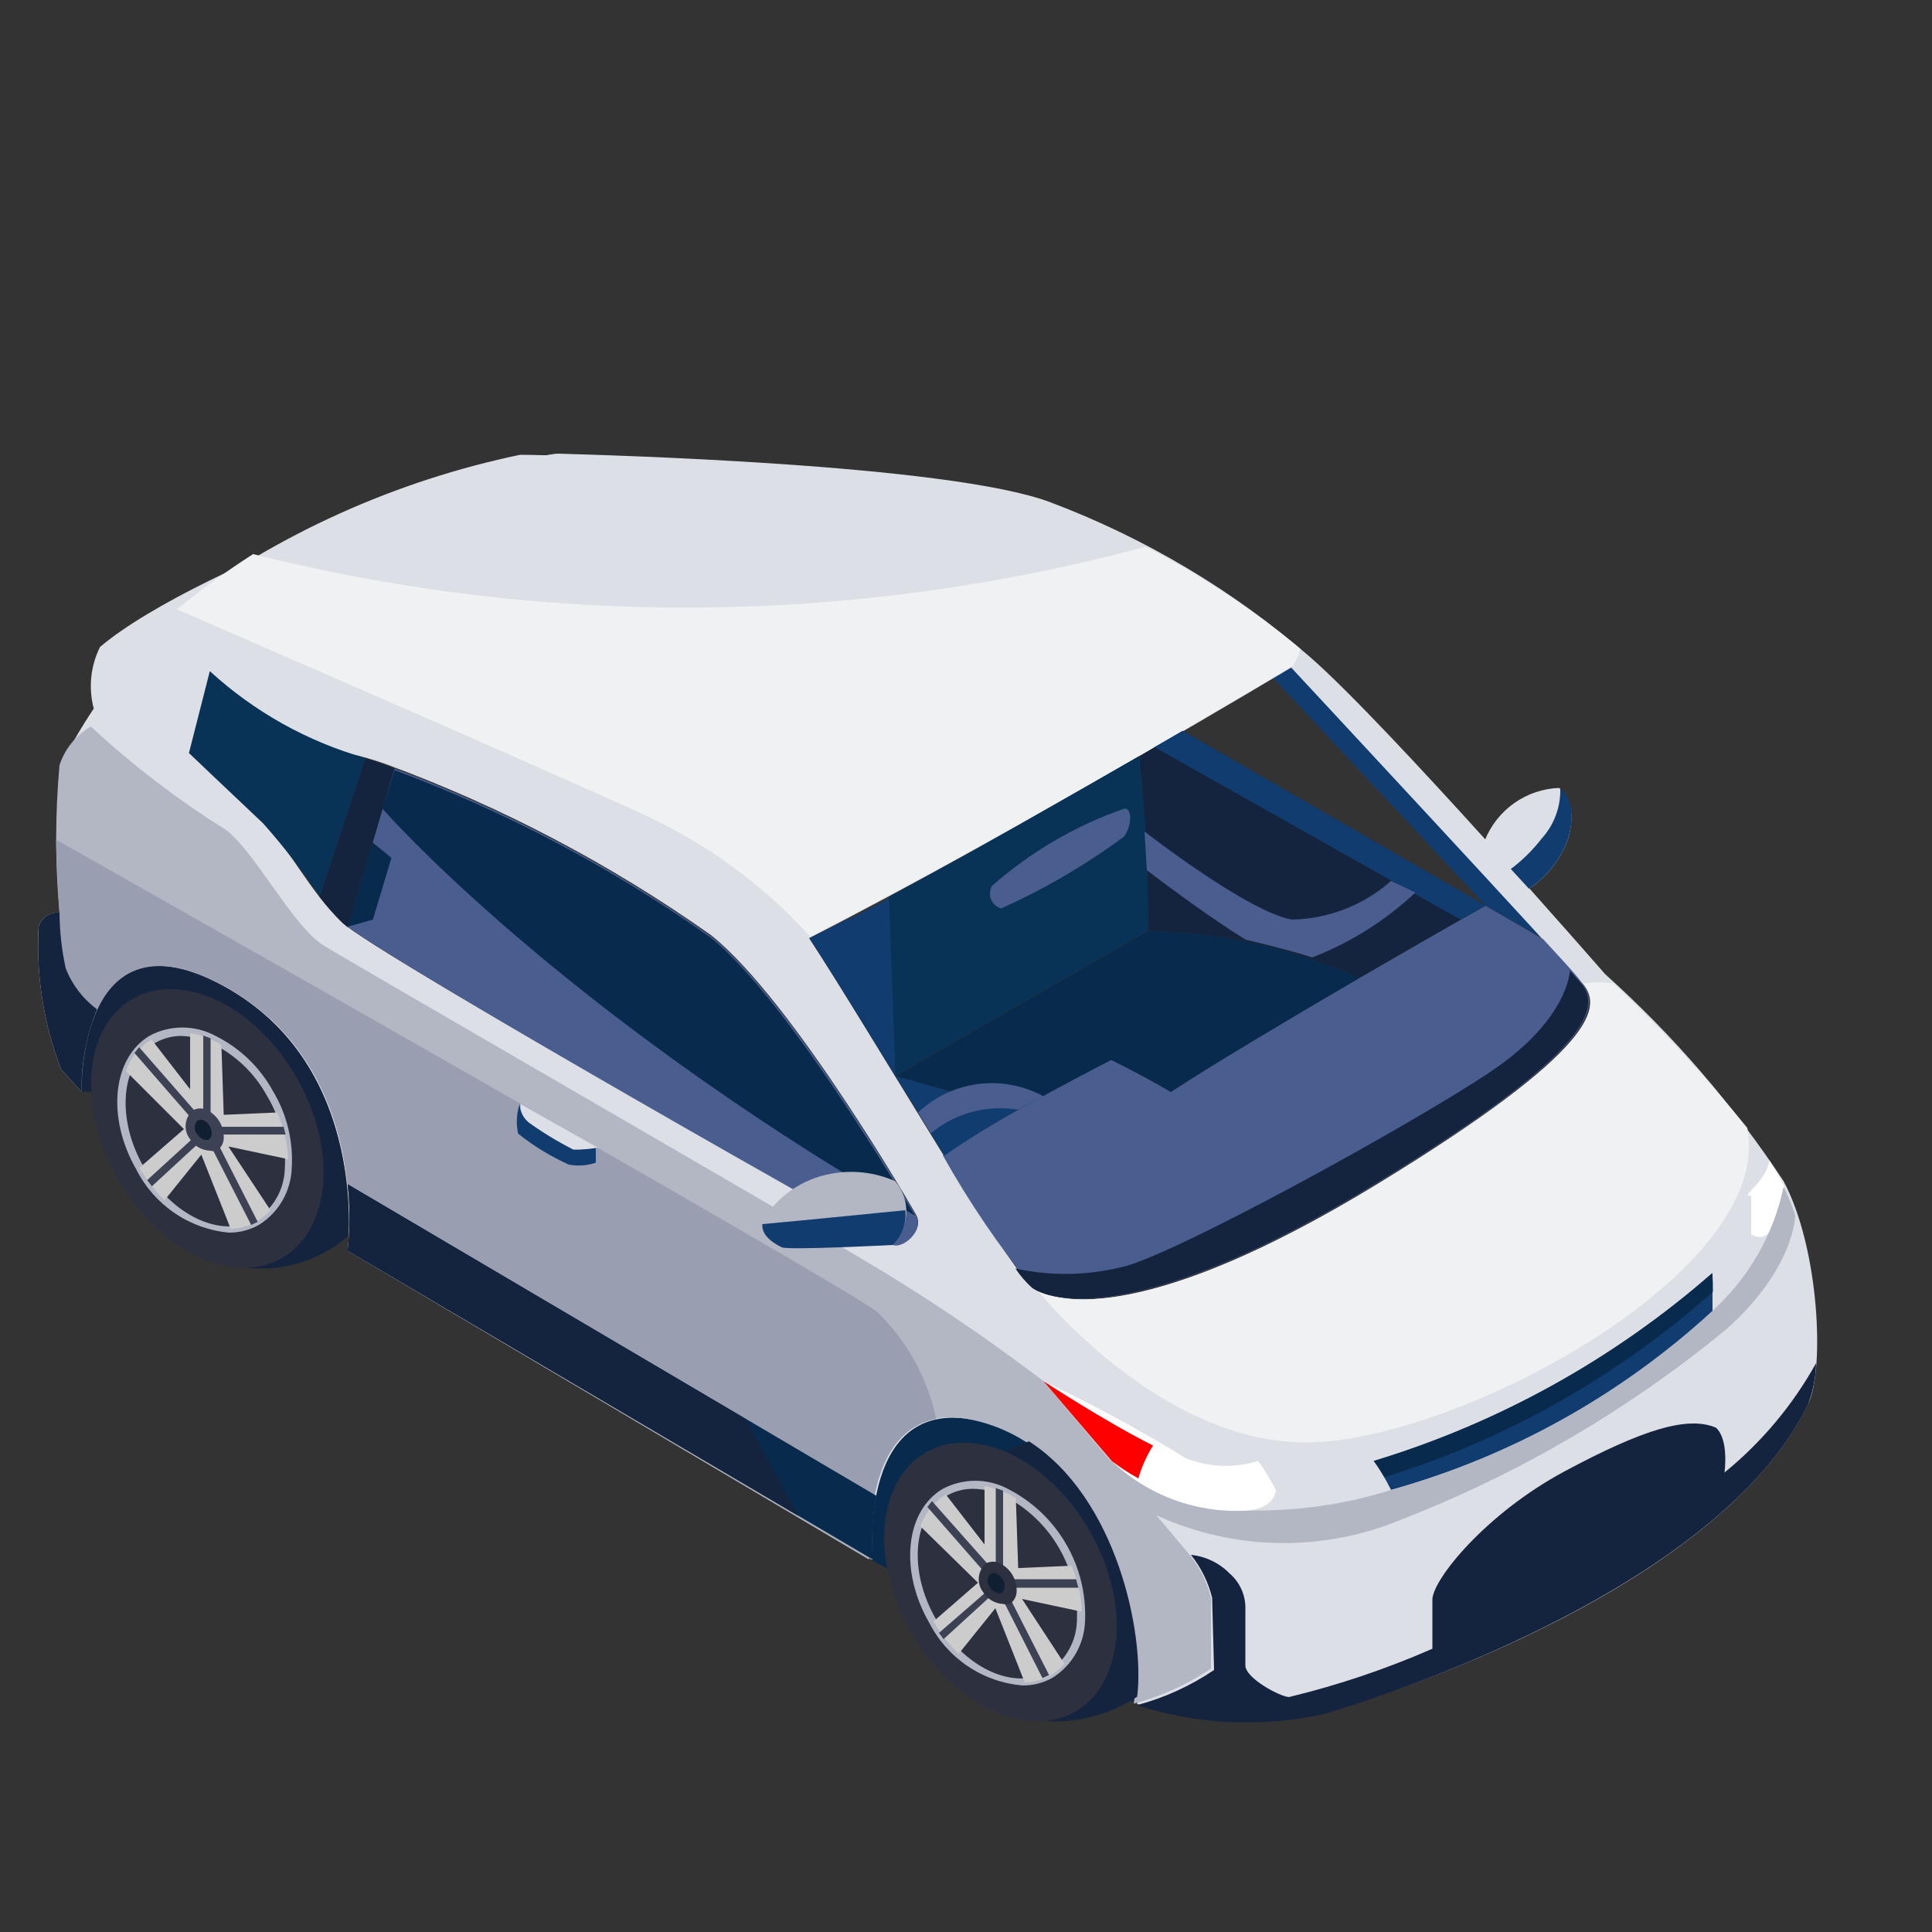 <svg width="50" height="50" viewBox="0 0 50 50" fill="none" xmlns="http://www.w3.org/2000/svg">
<rect x="0" y="0" width="50" height="50" fill="#333333" stroke="none"/>
<path d="M38.45 23.44L32.94 17.54L33.41 17.25L38.59 22.5L39.95 24.3L38.45 23.44Z" fill="#113C70"/>
<path d="M25.45 36.799C28.76 37.699 29.72 42.319 29.4 44.089L22.55 40.369C22.55 40.369 22.15 35.899 25.45 36.799Z" fill="#082A4C"/>
<path d="M1.58 27.671C1.99 28.131 2.11 28.25 2.11 28.25C2.11 28.25 2 23.441 5.8 25.53C9.6 27.62 9 32.37 9 32.37L22.58 40.37C22.58 40.37 22.17 35.91 25.48 36.81C28.79 37.711 29.75 42.331 29.43 44.1C31.007 44.61 32.693 44.686 34.31 44.321C37.39 43.441 44.71 40.66 46.8 36.321C47.22 35.45 47.09 32.321 46.16 30.57C44.856 28.593 43.303 26.792 41.54 25.21C41.54 25.21 35.92 18.761 33.9 17C31.917 15.282 29.645 13.928 27.19 13.001C24.55 12.001 15.4 11.771 14.47 11.741C13.54 11.71 5.22 14.53 2.59 16.741C2.341 17.239 2.284 17.812 2.43 18.351C3.1 19.101 7.61 18.91 9.97 19.77C12.962 20.87 15.797 22.36 18.4 24.201C20.52 25.89 23.7 31.421 23.7 31.421C23.95 31.84 23.36 32.291 23.12 32.191C22.88 32.09 9.7 24.691 8.85 23.87C8 23.05 7.48 21.941 6.85 21.32C5.752 19.783 4.759 18.173 3.88 16.5C2.955 17.493 2.174 18.611 1.56 19.82C1.445 21.091 1.445 22.37 1.56 23.64C1.439 23.621 1.315 23.647 1.211 23.714C1.108 23.78 1.033 23.882 1 24C0.932 25.251 1.13 26.502 1.58 27.671ZM20.94 24.27C26.53 21.381 33.41 17.27 33.41 17.27C33.41 17.27 40.49 24.881 40.97 25.471C41.45 26.061 41.38 27.171 35.62 30.671C29.86 34.17 27.39 33.791 26.76 33.35C26.13 32.91 22.58 26.78 20.94 24.28V24.27Z" fill="#DCDFE5"/>
<path d="M31.37 41.349C31.27 40.944 31.082 40.565 30.82 40.239C31.199 40.278 31.553 40.447 31.82 40.719C31.955 40.835 32.062 40.979 32.133 41.142C32.204 41.305 32.237 41.482 32.23 41.659V43.099C32.23 43.439 33.15 43.919 33.36 43.919C34.631 43.612 35.872 43.194 37.07 42.669V41.399C37.07 40.889 38.44 39.179 40.49 38.079C42.54 36.979 43.69 36.639 44.41 36.949C44.75 37.259 44.63 38.109 44.63 38.109C45.592 37.324 46.396 36.364 47 35.279C46.993 35.645 46.922 36.008 46.79 36.349C44.7 40.649 37.38 43.429 34.3 44.349C32.683 44.715 30.997 44.639 29.42 44.129C30.133 43.941 30.809 43.633 31.42 43.219L31.37 41.349Z" fill="#15243E"/>
<path d="M1 24.001C1.028 23.883 1.099 23.779 1.198 23.709C1.298 23.639 1.419 23.608 1.54 23.621C1.425 22.35 1.425 21.072 1.54 19.801C1.679 19.38 1.967 19.024 2.35 18.801C3.426 19.799 4.594 20.694 5.84 21.471C6.61 22.051 7.57 23.971 8.38 24.471C9.19 24.971 19.68 31.021 22.12 32.471C23.812 33.46 25.442 34.552 27 35.741L30.79 40.241C31.052 40.566 31.239 40.945 31.34 41.351V43.181C30.729 43.595 30.053 43.902 29.34 44.091C29.66 42.321 28.7 37.701 25.39 36.801C22.08 35.901 22.49 40.361 22.49 40.361L9 32.371C9 32.371 9.65 27.631 5.82 25.531C1.99 23.431 2.14 28.251 2.14 28.251C2.14 28.251 2.02 28.131 1.61 27.671C1.149 26.504 0.941 25.253 1 24.001Z" fill="#B3B7C4"/>
<path d="M1.47 21.741C1.47 21.741 21.56 33.1 22.69 33.941C23.469 34.693 24.005 35.661 24.23 36.721C22.23 37.111 22.55 40.361 22.55 40.361L9 32.37C9 32.37 9.65 27.631 5.82 25.53C1.99 23.43 2.14 28.25 2.14 28.25C2.14 28.25 2.02 28.131 1.61 27.671C1.149 26.504 0.941 25.253 1 24C1.028 23.882 1.099 23.779 1.198 23.709C1.298 23.639 1.419 23.607 1.54 23.62C1.54 23.62 1.47 22.691 1.45 21.73L1.47 21.741Z" fill="#999FB0"/>
<path d="M9 30.65L22.68 38.71C22.581 39.254 22.551 39.809 22.59 40.36L9 32.37C9.062 31.799 9.062 31.222 9 30.65Z" fill="#082A4C"/>
<path d="M9 30.65L19.28 36.71L20.66 39.23L9 32.37C9.062 31.799 9.062 31.222 9 30.65Z" fill="#15243E"/>
<path d="M35.63 30.651C41.38 27.141 41.46 26.041 40.98 25.451C41.238 25.412 41.501 25.412 41.76 25.451C42.995 26.619 44.151 27.869 45.22 29.191C45.94 32.921 37.66 37.331 33.8 37.331C29.94 37.331 26.8 33.331 26.8 33.331C27.4 33.771 29.75 34.231 35.63 30.651Z" fill="#F0F1F3"/>
<path d="M46.18 30.709C45.98 32.459 45.32 31.939 45.32 31.939C45.32 31.939 45.32 31.389 45.32 30.939C45 30.989 45.72 30.589 45.79 30.029C45.91 30.219 46.03 30.409 46.12 30.589L46.18 30.709Z" fill="white"/>
<path d="M35.56 37.809C38.792 36.829 41.778 35.172 44.32 32.949C44.32 33.379 44.32 33.949 44.32 33.949C41.948 36.118 39.097 37.698 36 38.559C35.871 38.299 35.724 38.049 35.56 37.809Z" fill="#113C70"/>
<path d="M44.33 33.429C41.873 35.619 38.974 37.256 35.83 38.229C35.7 38.009 35.55 37.809 35.55 37.809C38.782 36.829 41.768 35.172 44.31 32.949C44.33 33.099 44.33 33.269 44.33 33.429Z" fill="#082A4C"/>
<path d="M32.33 39.091C33.574 39.112 34.813 38.933 36 38.561C39.091 37.694 41.934 36.111 44.3 33.941C45.247 33.089 45.899 31.958 46.16 30.711C46.276 30.951 46.377 31.198 46.46 31.451C46.46 31.451 46.46 32.801 44.69 34.391C42.165 36.469 39.327 38.133 36.28 39.321C35.273 39.742 34.191 39.95 33.099 39.933C32.008 39.916 30.933 39.673 29.94 39.221C29.65 39.071 28.6 38.151 28.75 37.801C29.867 38.419 31.076 38.854 32.33 39.091Z" fill="#B3B7C4"/>
<path d="M16.7 21.099C14.1 19.899 4.58 15.77 4.58 15.77C7.214 13.806 10.244 12.441 13.46 11.77C14.39 11.77 24.55 12.05 27.18 13.079C29.522 13.959 31.699 15.226 33.62 16.829C33.592 16.996 33.52 17.151 33.41 17.279C33.41 17.279 26.52 21.419 20.94 24.279C19.753 22.947 18.312 21.866 16.7 21.099Z" fill="#DCDFE5"/>
<path d="M28.76 27.43C28.76 27.43 29.66 27.88 30.3 28.259C32.64 26.72 38.44 23.439 38.44 23.439L39.94 24.309C40.49 24.91 40.87 25.309 40.94 25.45C41.42 26.04 41.35 27.149 35.59 30.649C29.83 34.15 27.36 33.77 26.73 33.33C25.856 32.255 25.076 31.108 24.4 29.899C25.808 28.998 27.263 28.174 28.76 27.43Z" fill="#495D8F"/>
<path d="M30.6 18.91L38.44 23.44C38.44 23.44 36.95 24.28 35.18 25.31C33.458 24.539 31.597 24.124 29.71 24.09C29.718 22.58 29.641 21.071 29.48 19.57L30.6 18.91Z" fill="#15243E"/>
<path d="M29.48 19.561C29.641 21.062 29.718 22.571 29.71 24.081L23.17 27.84L23 23.21C25.25 22 27.59 20.651 29.48 19.561Z" fill="#083356"/>
<path d="M29 32.799C30.25 32.559 36.66 29.039 38.63 27.699C40.6 26.359 40.63 25.119 40.63 25.119L40.92 25.449C41.4 26.039 41.33 27.149 35.57 30.649C29.81 34.149 27.34 33.769 26.71 33.329C26.546 33.181 26.401 33.013 26.28 32.829C27.177 33.025 28.107 33.015 29 32.799Z" fill="#15243E"/>
<path d="M30.3 28.26C29.66 27.87 28.76 27.43 28.76 27.43C28.76 27.43 27.53 28.06 26.34 28.73L23.17 27.85L29.71 24.09C31.597 24.124 33.458 24.539 35.18 25.31C33.46 26.32 31.46 27.5 30.3 28.26Z" fill="#082A4C"/>
<path d="M23.17 27.849C22.33 26.479 21.52 25.159 20.95 24.279L21.95 23.779H22.01L22.95 23.279H23.01L23.17 27.849Z" fill="#113C70"/>
<path d="M24.44 29.91L24.72 30.37C24.23 29.58 23.72 28.71 23.17 27.85L26.34 28.73C25.684 29.086 25.05 29.48 24.44 29.91Z" fill="#113C70"/>
<path d="M29.09 20.93C27.831 21.368 26.669 22.047 25.67 22.93C25.64 22.983 25.623 23.041 25.62 23.102C25.616 23.162 25.626 23.222 25.649 23.278C25.673 23.334 25.708 23.384 25.753 23.424C25.798 23.464 25.852 23.494 25.91 23.51C27.034 23.006 28.1 22.382 29.09 21.65C29.34 21.29 29.26 20.88 29.09 20.93Z" fill="#495D8F"/>
<path d="M32 21.359C32.28 21.259 32.9 21.739 32.93 22.109C32.96 22.479 32.42 22.609 32 22.379C31.923 22.318 31.861 22.241 31.818 22.152C31.775 22.064 31.753 21.967 31.753 21.869C31.753 21.771 31.775 21.674 31.818 21.586C31.861 21.497 31.923 21.42 32 21.359Z" fill="#15243E"/>
<path d="M23.11 32.221C22.88 32.131 10.64 25.221 9 23.981L10.21 19.891C13.116 20.978 15.868 22.437 18.4 24.231C20.52 25.921 23.7 31.451 23.7 31.451C23.93 31.871 23.35 32.321 23.11 32.221Z" fill="#495D8F"/>
<path d="M9.46 19.619L9.97 19.799L10.6 20.039L10.21 19.889L9 23.999L8.86 23.879C8.648 23.67 8.451 23.446 8.27 23.209L9.46 19.619Z" fill="#15243E"/>
<path d="M2.51 26.12C2.236 26.796 2.1 27.52 2.11 28.25C2.11 28.25 1.99 28.13 1.58 27.67C1.13 26.501 0.932 25.251 1 24C1.028 23.882 1.099 23.778 1.198 23.708C1.298 23.638 1.419 23.607 1.54 23.62C1.544 24.104 1.597 24.587 1.7 25.06C1.865 25.483 2.146 25.85 2.51 26.12Z" fill="#15243E"/>
<path d="M9.46 19.619L8.27 23.199C7.827 22.536 7.34 21.905 6.81 21.309C6.14 20.679 4.89 19.489 4.89 19.489L5.43 17.369C6.58 18.423 7.96 19.194 9.46 19.619Z" fill="#083356"/>
<path d="M38.43 21.741C38.586 21.355 38.85 21.022 39.191 20.782C39.532 20.543 39.934 20.407 40.35 20.391C40.9 20.841 40.57 21.741 40.57 21.741C40.377 22.255 40.027 22.695 39.57 23.001C39.13 22.581 38.43 21.741 38.43 21.741Z" fill="#DCDFE5"/>
<path d="M40.57 21.74C40.377 22.255 40.027 22.695 39.57 23L39.1 22.49C39.401 22.264 39.67 21.998 39.9 21.7C40.222 21.345 40.394 20.879 40.38 20.4C40.9 20.84 40.57 21.74 40.57 21.74Z" fill="#113C70"/>
<path d="M29.43 43.911C28.721 44.378 27.877 44.599 27.03 44.541C27.312 44.517 27.585 44.432 27.83 44.291C29.1 43.551 29.27 41.461 28.2 39.611C27.71 38.703 26.938 37.98 26 37.551L26.63 37.301C28.9 38.761 29.63 42.281 29.43 43.911Z" fill="#15243E"/>
<path d="M5.8 25.53C9 27.29 9.07 30.92 9 32C8.606 32.338 8.14 32.583 7.638 32.716C7.136 32.849 6.61 32.868 6.1 32.77L2.74 28.25H2.11C2.11 28.25 2 23.44 5.8 25.53Z" fill="#15243E"/>
<path d="M23.588 42.272C23.842 42.712 24.153 43.113 24.503 43.453C24.854 43.793 25.237 44.064 25.631 44.252C26.024 44.44 26.421 44.54 26.797 44.547C27.174 44.554 27.524 44.468 27.826 44.293C28.129 44.119 28.378 43.859 28.561 43.529C28.743 43.199 28.854 42.806 28.889 42.371C28.923 41.937 28.879 41.469 28.76 40.996C28.641 40.522 28.449 40.052 28.195 39.612C27.941 39.172 27.63 38.77 27.279 38.43C26.929 38.091 26.546 37.819 26.152 37.631C25.758 37.444 25.362 37.343 24.985 37.336C24.608 37.329 24.259 37.416 23.956 37.59C23.654 37.765 23.404 38.025 23.222 38.354C23.04 38.684 22.928 39.078 22.894 39.512C22.86 39.947 22.904 40.414 23.023 40.888C23.142 41.361 23.334 41.832 23.588 42.272Z" fill="#2D313F"/>
<path d="M24.137 41.965C24.316 42.275 24.537 42.558 24.787 42.796C25.037 43.034 25.311 43.223 25.594 43.353C25.877 43.482 26.163 43.549 26.435 43.55C26.708 43.552 26.961 43.487 27.182 43.359C27.403 43.232 27.586 43.045 27.721 42.808C27.856 42.572 27.941 42.291 27.97 41.981C28 41.671 27.973 41.339 27.892 41.004C27.811 40.668 27.676 40.335 27.497 40.025C27.318 39.715 27.097 39.432 26.847 39.194C26.597 38.956 26.323 38.767 26.04 38.637C25.757 38.508 25.471 38.441 25.199 38.44C24.927 38.438 24.673 38.503 24.452 38.631C24.231 38.758 24.048 38.945 23.913 39.182C23.778 39.418 23.693 39.7 23.664 40.009C23.635 40.319 23.661 40.651 23.742 40.986C23.824 41.322 23.958 41.654 24.137 41.965Z" fill="#2D313F"/>
<path d="M24.05 42C23.27 40.65 23.43 39.1 24.4 38.53C24.659 38.394 24.947 38.322 25.24 38.322C25.533 38.322 25.821 38.394 26.08 38.53C26.709 38.85 27.233 39.344 27.588 39.955C27.943 40.565 28.114 41.265 28.08 41.97C28.068 42.262 27.985 42.546 27.839 42.799C27.692 43.052 27.487 43.265 27.24 43.42C27.002 43.554 26.733 43.623 26.46 43.62C25.954 43.576 25.467 43.405 25.046 43.121C24.624 42.838 24.282 42.452 24.05 42ZM24.5 38.7C23.62 39.21 23.5 40.65 24.22 41.9C24.94 43.15 26.22 43.77 27.13 43.26C27.349 43.12 27.531 42.928 27.66 42.701C27.789 42.475 27.861 42.221 27.87 41.96C27.901 41.298 27.742 40.64 27.41 40.066C27.079 39.491 26.589 39.024 26 38.72C25.746 38.601 25.47 38.536 25.19 38.53C24.948 38.528 24.71 38.59 24.5 38.71V38.7Z" fill="#B3B7C4"/>
<path d="M28 41.711L26.45 41.381L27.55 43.061C27.45 43.176 27.331 43.274 27.2 43.351C26.992 43.469 26.759 43.535 26.52 43.541L25.76 41.621L24.81 42.801C24.554 42.554 24.335 42.271 24.16 41.961L25.31 40.961L23.82 39.501C23.937 39.159 24.17 38.868 24.48 38.681L25.48 39.971V38.461C25.767 38.513 26.041 38.618 26.29 38.771L26.35 40.581L27.73 40.521C27.893 40.897 27.985 41.301 28 41.711Z" fill="#CCCCCC"/>
<path d="M27.91 41.09H26L27.15 43.35L26.98 43.43L25.82 41.14L24.42 42.42L24.3 42.26L25.75 41L24 39L24.12 38.85L25.77 40.71V38.51L25.96 38.58V40.87H27.85L27.91 41.09Z" fill="#3D4154"/>
<path d="M25.44 41.2C25.356 41.09 25.317 40.952 25.332 40.814C25.347 40.676 25.414 40.55 25.52 40.46C25.576 40.431 25.637 40.416 25.7 40.416C25.763 40.416 25.825 40.431 25.88 40.46C26.016 40.528 26.129 40.634 26.206 40.766C26.282 40.897 26.318 41.048 26.31 41.2C26.307 41.262 26.289 41.323 26.258 41.377C26.227 41.431 26.183 41.477 26.13 41.51C26.074 41.525 26.016 41.525 25.96 41.51C25.855 41.505 25.752 41.474 25.661 41.42C25.57 41.366 25.494 41.291 25.44 41.2Z" fill="#2D313F"/>
<path d="M25.63 41.089C25.584 41.041 25.558 40.976 25.558 40.909C25.558 40.842 25.584 40.778 25.63 40.729C25.656 40.716 25.686 40.709 25.715 40.709C25.744 40.709 25.774 40.716 25.8 40.729C25.863 40.763 25.915 40.813 25.95 40.875C25.986 40.937 26.003 41.008 26 41.079C25.998 41.109 25.989 41.139 25.973 41.165C25.958 41.191 25.936 41.213 25.91 41.229H25.83C25.789 41.221 25.75 41.204 25.716 41.18C25.681 41.156 25.652 41.125 25.63 41.089Z" fill="#111F33"/>
<path d="M3.062 30.534C3.316 30.974 3.627 31.375 3.978 31.715C4.328 32.055 4.711 32.326 5.105 32.514C5.498 32.702 5.895 32.802 6.272 32.809C6.648 32.816 6.998 32.73 7.3 32.555C7.603 32.38 7.852 32.121 8.035 31.791C8.217 31.461 8.328 31.068 8.363 30.633C8.397 30.198 8.353 29.731 8.234 29.257C8.115 28.784 7.923 28.314 7.669 27.873C7.415 27.433 7.104 27.032 6.753 26.692C6.403 26.352 6.02 26.081 5.626 25.893C5.233 25.705 4.836 25.605 4.459 25.598C4.083 25.591 3.733 25.677 3.43 25.852C3.128 26.027 2.878 26.286 2.696 26.616C2.514 26.946 2.402 27.339 2.368 27.774C2.334 28.209 2.378 28.676 2.497 29.15C2.616 29.623 2.808 30.093 3.062 30.534Z" fill="#2D313F"/>
<path d="M3.606 30.219C3.968 30.846 4.492 31.345 5.063 31.607C5.635 31.868 6.206 31.87 6.651 31.613C7.097 31.356 7.38 30.86 7.44 30.235C7.499 29.61 7.328 28.906 6.966 28.279C6.604 27.652 6.08 27.153 5.509 26.891C4.938 26.63 4.367 26.627 3.921 26.885C3.476 27.142 3.192 27.638 3.133 28.263C3.074 28.888 3.244 29.592 3.606 30.219Z" fill="#2D313F"/>
<path d="M3.53 30.27C2.75 28.92 2.91 27.37 3.88 26.8C4.139 26.663 4.427 26.592 4.72 26.592C5.013 26.592 5.301 26.663 5.56 26.8C6.195 27.111 6.719 27.61 7.06 28.23C7.423 28.831 7.594 29.529 7.55 30.23C7.54 30.526 7.457 30.815 7.309 31.071C7.161 31.328 6.952 31.544 6.7 31.7C6.462 31.834 6.193 31.903 5.92 31.9C5.416 31.852 4.933 31.677 4.515 31.392C4.097 31.107 3.758 30.721 3.53 30.27ZM4 27C3.12 27.51 3 28.95 3.72 30.2C4.44 31.45 5.72 32.07 6.63 31.56C6.849 31.419 7.031 31.227 7.16 31.001C7.289 30.774 7.361 30.52 7.37 30.26C7.415 29.594 7.254 28.931 6.91 28.36C6.586 27.769 6.086 27.294 5.48 27C5.226 26.88 4.95 26.816 4.67 26.81C4.434 26.814 4.203 26.88 4 27Z" fill="#B3B7C4"/>
<path d="M7.46 30L5.91 29.671L7 31.32C6.9 31.435 6.781 31.533 6.65 31.61C6.442 31.729 6.209 31.794 5.97 31.8L5.21 29.881L4.26 31.061C4.004 30.813 3.785 30.53 3.61 30.221L4.76 29.221L3.26 27.721C3.377 27.378 3.61 27.088 3.92 26.901L4.92 28.191V26.73C5.207 26.783 5.481 26.888 5.73 27.041L5.79 28.851L7.17 28.791C7.342 29.172 7.441 29.582 7.46 30Z" fill="#CCCCCC"/>
<path d="M7.39 29.361H5.52L6.67 31.621L6.5 31.701L5.33 29.411L3.93 30.701L3.81 30.541L5.22 29.251L3.48 27.251L3.6 27.101L5.26 29.001V26.801L5.45 26.871V29.161H7.34L7.39 29.361Z" fill="#3D4154"/>
<path d="M4.91 29.47C4.827 29.358 4.79 29.219 4.807 29.082C4.823 28.944 4.893 28.818 5 28.73C5.055 28.701 5.117 28.686 5.18 28.686C5.243 28.686 5.304 28.701 5.36 28.73C5.496 28.798 5.609 28.904 5.685 29.035C5.762 29.167 5.798 29.318 5.79 29.47C5.787 29.532 5.769 29.593 5.738 29.646C5.706 29.7 5.662 29.746 5.61 29.78C5.554 29.794 5.496 29.794 5.44 29.78C5.333 29.776 5.228 29.746 5.135 29.692C5.043 29.638 4.965 29.561 4.91 29.47Z" fill="#3D4154"/>
<path d="M5.11 29.36C5.064 29.312 5.038 29.248 5.038 29.18C5.038 29.113 5.064 29.049 5.11 29C5.136 28.987 5.165 28.98 5.195 28.98C5.224 28.98 5.254 28.987 5.28 29C5.343 29.034 5.395 29.085 5.43 29.147C5.466 29.209 5.483 29.279 5.48 29.351C5.478 29.381 5.469 29.41 5.453 29.436C5.438 29.463 5.416 29.485 5.39 29.5H5.31C5.269 29.492 5.23 29.475 5.196 29.451C5.161 29.427 5.132 29.396 5.11 29.36Z" fill="#111F33"/>
<path d="M32.56 37.81C32.731 38.049 32.884 38.3 33.02 38.56C33.02 38.56 33.02 39 32.33 39.09C31.68 39.137 31.028 39.047 30.415 38.827C29.802 38.606 29.241 38.26 28.77 37.81L27 35.74C28.266 36.339 29.498 37.007 30.69 37.74C31.287 37.975 31.947 38 32.56 37.81Z" fill="white"/>
<path d="M38.45 23.44L37.8 23.8L29.87 19.33L30.6 18.91L38.45 23.44Z" fill="#113C70"/>
<path d="M36 22.799C35.292 23.425 34.385 23.779 33.44 23.799C32.3 23.61 29.62 21.52 29.62 21.52L29.68 22.52C29.68 22.52 31.12 23.63 32.24 24.32C33.14 24.529 33.73 24.7 33.96 24.779C34.949 24.395 35.855 23.825 36.63 23.099L36 22.799Z" fill="#495D8F"/>
<path d="M13.45 28.57C13.453 28.665 13.477 28.758 13.52 28.843C13.564 28.928 13.625 29.002 13.7 29.06C14.062 29.318 14.443 29.549 14.84 29.75C15.034 29.751 15.228 29.735 15.42 29.7V30.09C15.195 30.167 14.954 30.184 14.72 30.14C14.252 29.928 13.812 29.66 13.41 29.34C13.352 29.085 13.366 28.819 13.45 28.57Z" fill="#113C70"/>
<path d="M14.84 29.75C14.444 29.549 14.063 29.318 13.7 29.06C13.58 28.97 13.498 28.838 13.47 28.69V28.57L15.47 29.7C15.262 29.738 15.051 29.754 14.84 29.75Z" fill="#DCDFE5"/>
<path d="M9 23.981L9.65 23.801L10.13 22.201L9.64 21.801L9 23.981Z" fill="#082A4C"/>
<path d="M27 28.37C26.485 28.09 25.894 27.979 25.312 28.054C24.73 28.13 24.186 28.387 23.76 28.791L24.09 29.331C24.4 29.071 24.762 28.882 25.153 28.777C25.543 28.672 25.951 28.652 26.35 28.721L27 28.37Z" fill="#495D8F"/>
<path d="M6.55 14.34C14.14 16.248 22.092 16.183 29.65 14.15C31.077 14.879 32.419 15.765 33.65 16.79C33.622 16.957 33.55 17.112 33.44 17.24C33.44 17.24 26.55 21.38 20.97 24.24C19.771 22.919 18.319 21.851 16.7 21.1C14.1 19.9 4.58 15.77 4.58 15.77C5.208 15.255 5.866 14.778 6.55 14.34Z" fill="#F0F1F3"/>
<path d="M9.9 20.93L10.21 19.93C13.116 21.017 15.868 22.476 18.4 24.27C20.4 25.89 23.4 31.03 23.68 31.46C14.39 26.09 9.9 20.93 9.9 20.93Z" fill="#082A4C"/>
<path d="M23.17 30.57C22.643 30.336 22.056 30.27 21.49 30.38C21.133 30.446 20.794 30.586 20.494 30.791C20.194 30.996 19.941 31.261 19.75 31.57C19.62 31.96 20.07 32.19 20.23 32.27C20.39 32.35 23.1 32.21 23.1 32.21C23.316 31.996 23.442 31.708 23.455 31.404C23.468 31.1 23.366 30.802 23.17 30.57Z" fill="#B3B7C4"/>
<path d="M19.73 31.68C20.86 31.58 23.4 31.32 23.43 31.32C23.448 31.486 23.428 31.653 23.371 31.809C23.313 31.965 23.221 32.106 23.1 32.22C23.1 32.22 20.39 32.36 20.23 32.28C20.07 32.2 19.7 32 19.73 31.68Z" fill="#113C70"/>
<path d="M29.46 38.26C29.219 38.128 28.988 37.977 28.77 37.81L27 35.74C27 35.74 28.6 36.79 29.84 37.41C29.675 37.675 29.547 37.961 29.46 38.26Z" fill="#FF0000"/>
</svg>

